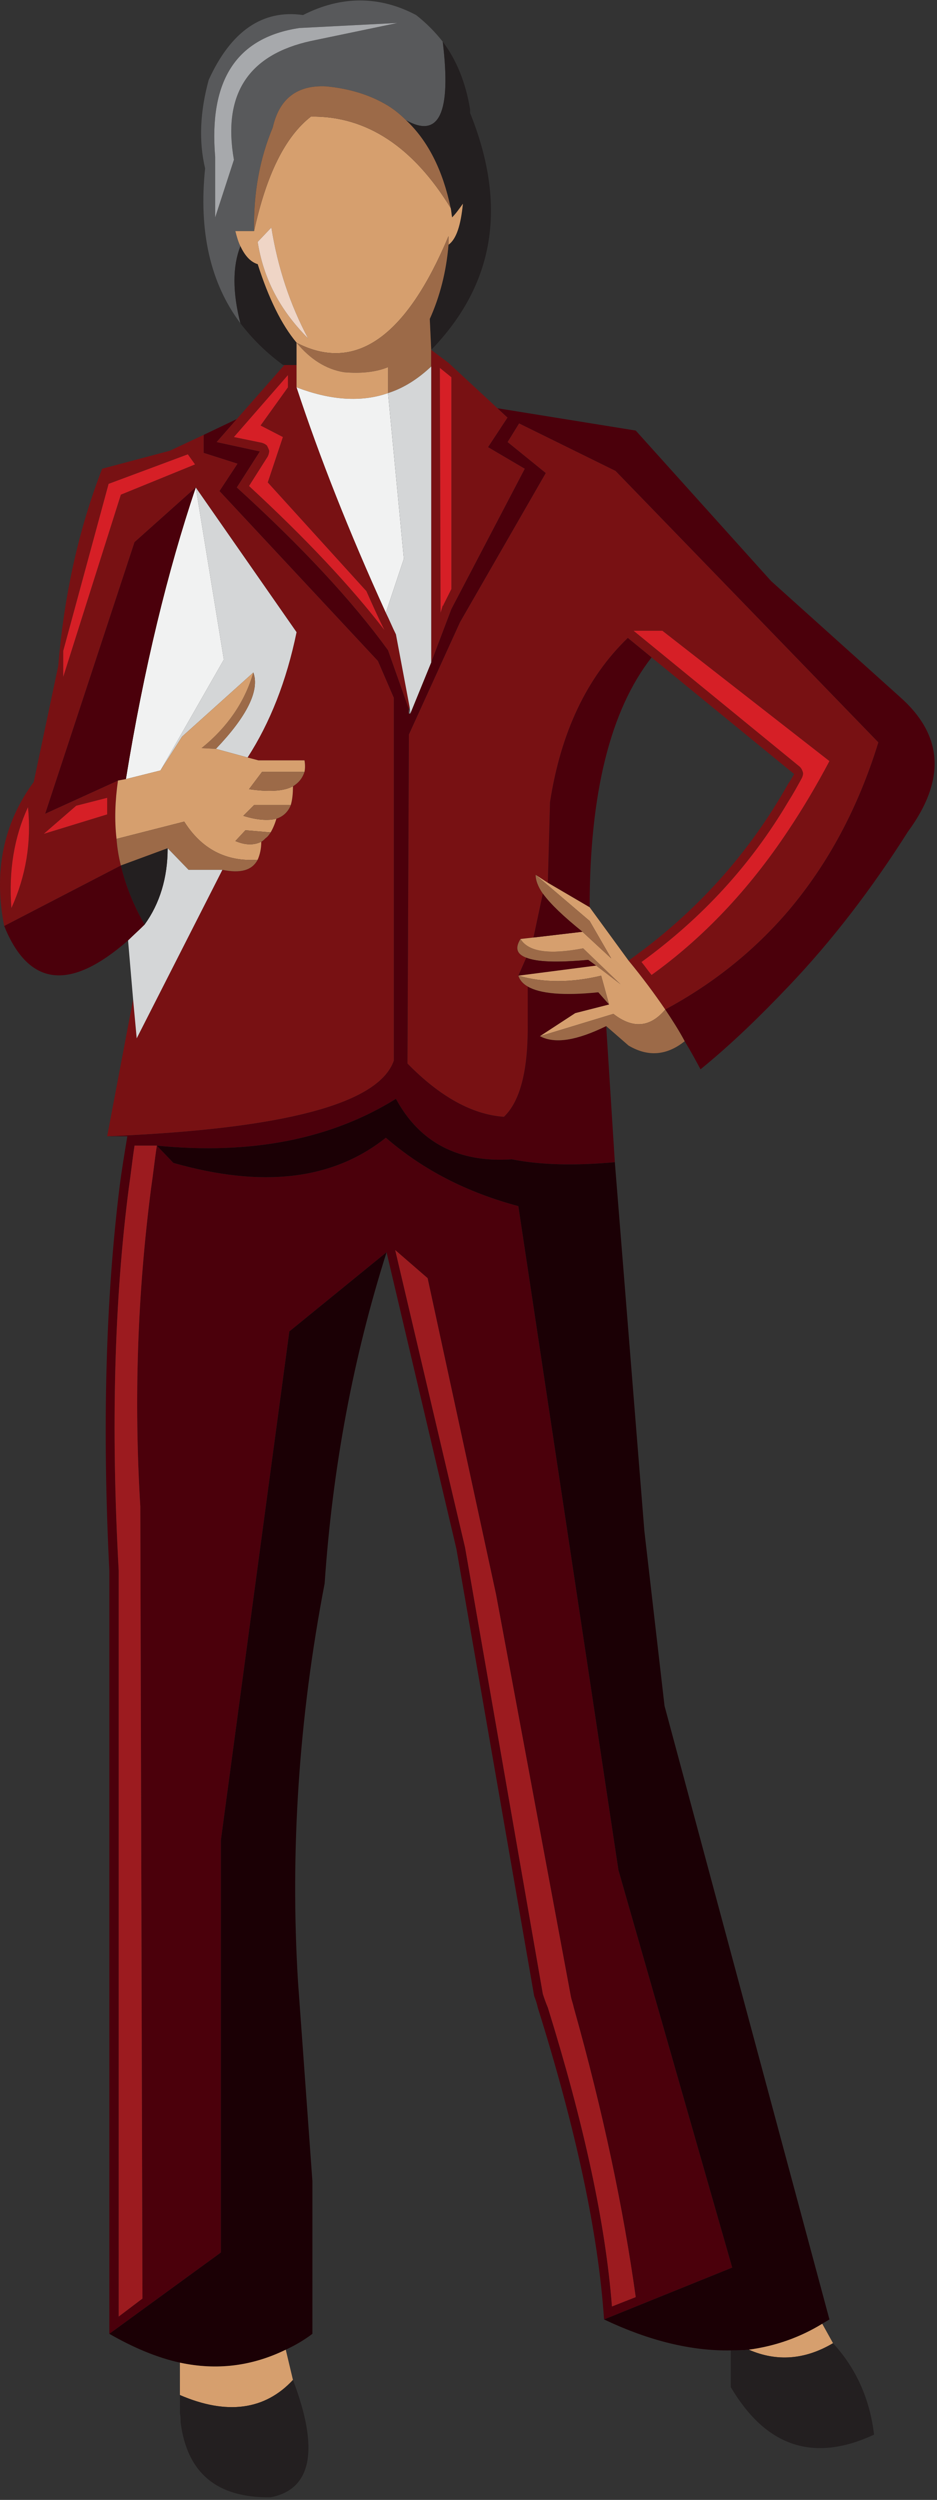 <?xml version="1.0" encoding="UTF-8" standalone="no"?>
<!DOCTYPE svg PUBLIC "-//W3C//DTD SVG 1.1//EN" "http://www.w3.org/Graphics/SVG/1.1/DTD/svg11.dtd">
<svg width="100%" height="100%" viewBox="0 0 271 723" version="1.1" xmlns="http://www.w3.org/2000/svg" xmlns:xlink="http://www.w3.org/1999/xlink" xml:space="preserve" xmlns:serif="http://www.serif.com/" style="fill-rule:evenodd;clip-rule:evenodd;stroke-linejoin:round;stroke-miterlimit:1.414;">
    <rect x="0" y="0" width="271" height="723" fill="#333333" stroke="none"/>
    <g transform="matrix(1,0,0,1,-2.74,-1676.7)">
        <g transform="matrix(4.167,0,0,4.167,0,0)">
            <path d="M21.441,404.32L28.238,403.97L22.241,405.219C17.893,406.17 16.093,408.919 16.893,413.466L15.593,417.464L15.593,413.266C15.144,407.919 17.093,404.97 21.441,404.32ZM31.387,405.27C30.837,404.57 30.237,403.97 29.538,403.42C26.989,402.071 24.34,402.071 21.691,403.42C18.892,403.021 16.693,404.52 15.144,407.919C14.544,410.118 14.444,412.167 14.894,414.066C14.444,418.415 15.244,422.013 17.343,424.812C16.793,422.663 16.793,420.864 17.343,419.464C17.193,419.165 17.093,418.814 16.993,418.415L18.293,418.415C18.242,415.765 18.692,413.367 19.592,411.217C20.042,409.218 21.291,408.268 23.291,408.369C24.84,408.518 26.189,408.919 27.339,409.568C27.889,409.868 28.388,410.268 28.838,410.717C31.137,412.017 31.987,410.217 31.387,405.27Z" style="fill:rgb(88,89,91);fill-rule:nonzero;"/>
        </g>
        <g transform="matrix(4.167,0,0,4.167,0,0)">
            <path d="M28.238,403.97L21.441,404.32C17.093,404.97 15.144,407.919 15.593,413.266L15.593,417.464L16.893,413.466C16.093,408.919 17.893,406.17 22.241,405.219L28.238,403.97Z" style="fill:rgb(167,169,172);fill-rule:nonzero;"/>
        </g>
        <g transform="matrix(4.167,0,0,4.167,0,0)">
            <path d="M33.286,409.967C32.986,408.119 32.336,406.519 31.387,405.27C31.987,410.217 31.137,412.017 28.838,410.717C30.337,412.117 31.387,414.167 31.937,416.815C31.987,417.015 31.987,417.215 32.037,417.464C32.287,417.215 32.537,416.865 32.787,416.515C32.637,418.014 32.336,418.964 31.787,419.364C31.637,421.213 31.187,422.962 30.487,424.512L30.587,426.661C34.986,422.113 35.885,416.666 33.286,410.217L33.286,409.967Z" style="fill:rgb(35,31,32);fill-rule:nonzero;"/>
        </g>
        <g transform="matrix(4.167,0,0,4.167,0,0)">
            <path d="M19.492,418.165C19.941,420.963 20.792,423.512 22.041,425.862C20.091,423.913 18.942,421.713 18.542,419.165L19.492,418.165ZM31.787,419.364C32.336,418.964 32.637,418.014 32.787,416.515C32.537,416.865 32.287,417.215 32.037,417.464C31.987,417.215 31.987,417.015 31.937,416.815C29.338,412.567 26.089,410.418 22.241,410.467C20.441,411.867 19.142,414.516 18.293,418.415L16.993,418.415C17.093,418.814 17.193,419.165 17.343,419.464C17.643,420.114 18.043,420.564 18.542,420.713C19.292,423.063 20.191,424.912 21.241,426.162C25.29,428.26 28.838,425.811 31.787,418.764C31.787,418.964 31.787,419.165 31.787,419.364Z" style="fill:rgb(214,159,110);fill-rule:nonzero;"/>
        </g>
        <g transform="matrix(4.167,0,0,4.167,0,0)">
            <path d="M22.041,425.862C20.791,423.512 19.941,420.963 19.492,418.165L18.542,419.165C18.942,421.713 20.091,423.913 22.041,425.862Z" style="fill:rgb(239,213,198);fill-rule:nonzero;"/>
        </g>
        <g transform="matrix(4.167,0,0,4.167,0,0)">
            <path d="M31.787,419.364C31.787,419.165 31.787,418.964 31.787,418.764C28.838,425.811 25.29,428.26 21.241,426.162C22.191,427.311 23.29,428.01 24.54,428.211C25.689,428.31 26.739,428.211 27.588,427.861L27.588,429.66C28.688,429.31 29.688,428.661 30.587,427.811L30.587,426.661L30.487,424.512C31.187,422.962 31.637,421.213 31.787,419.364Z" style="fill:rgb(156,106,72);fill-rule:nonzero;"/>
        </g>
        <g transform="matrix(4.167,0,0,4.167,0,0)">
            <path d="M31.187,427.911L31.987,428.56L31.987,443.254L31.437,444.354C31.437,444.404 31.437,444.404 31.387,444.404L31.237,444.904L31.187,427.911ZM30.587,426.661L30.587,448.352L31.987,444.654L37.085,434.908L34.536,433.409L35.885,431.359L35.186,430.71L31.787,427.561L30.587,426.661Z" style="fill:rgb(120,17,19);fill-rule:nonzero;"/>
        </g>
        <g transform="matrix(4.167,0,0,4.167,0,0)">
            <path d="M31.987,428.56L31.187,427.911L31.237,444.904L31.387,444.404C31.437,444.404 31.437,444.404 31.437,444.354L31.987,443.254L31.987,428.56Z" style="fill:rgb(214,31,38);fill-rule:nonzero;"/>
        </g>
        <g transform="matrix(4.167,0,0,4.167,0,0)">
            <path d="M56.327,456.349C56.377,456.2 56.427,456.099 56.377,455.95C56.327,455.799 56.277,455.7 56.177,455.599L44.632,446.153L46.631,446.153L58.226,455.2C57.327,456.899 56.377,458.499 55.377,459.998C52.628,464.146 49.43,467.495 45.881,470.044C45.631,469.744 45.431,469.444 45.182,469.144C49.38,466.095 52.778,462.397 55.377,457.999C55.727,457.449 56.027,456.899 56.327,456.349ZM35.885,433.058L38.534,435.208L32.586,445.553L29.038,453.35L28.938,476.191C31.187,478.491 33.436,479.74 35.635,479.89C36.785,478.791 37.335,476.591 37.285,473.293L37.285,470.843C36.935,470.643 36.735,470.394 36.635,470.093L37.185,468.844C36.535,468.594 36.385,468.195 36.785,467.545L37.685,467.445L38.335,464.396C37.984,463.896 37.835,463.447 37.835,463.096L38.684,463.646L38.834,458.048C39.584,453.201 41.383,449.402 44.232,446.653L45.881,448.003L55.777,456.099C55.627,456.349 55.527,456.549 55.377,456.75C52.628,461.647 48.93,465.746 44.282,469.045C45.231,470.194 46.081,471.343 46.831,472.443C50.18,470.643 53.028,468.344 55.377,465.595C58.127,462.347 60.226,458.449 61.625,453.9L43.382,435.058L36.685,431.759L35.885,433.058Z" style="fill:rgb(120,17,19);fill-rule:nonzero;"/>
        </g>
        <g transform="matrix(4.167,0,0,4.167,0,0)">
            <path d="M56.377,455.95C56.427,456.099 56.377,456.2 56.327,456.349C56.027,456.899 55.727,457.449 55.377,457.999C52.778,462.397 49.38,466.095 45.182,469.144C45.431,469.444 45.631,469.744 45.881,470.044C49.43,467.495 52.628,464.146 55.377,459.998C56.377,458.499 57.327,456.899 58.226,455.2L46.631,446.153L44.632,446.153L56.177,455.599C56.277,455.7 56.327,455.799 56.377,455.95Z" style="fill:rgb(214,31,38);fill-rule:nonzero;"/>
        </g>
        <g transform="matrix(4.167,0,0,4.167,0,0)">
            <path d="M30.337,491.086L35.085,513.027L40.284,540.965C40.334,541.215 40.434,541.465 40.483,541.715C42.533,549.012 43.932,555.71 44.782,561.807L43.132,562.457C42.683,556.659 41.183,549.762 38.684,541.715C38.534,541.365 38.434,541.065 38.335,540.765L32.937,509.778L28.088,489.136L30.337,491.086ZM38.534,435.208L35.885,433.058L36.685,431.759L43.382,435.058L61.625,453.9C60.226,458.449 58.127,462.347 55.377,465.595C53.028,468.344 50.18,470.643 46.831,472.443C47.331,473.193 47.78,473.892 48.18,474.642C48.58,475.292 48.93,475.942 49.28,476.591C51.429,474.842 53.428,472.893 55.377,470.843C58.426,467.645 61.175,464.046 63.674,460.098C66.323,456.5 66.123,453.401 63.125,450.752L54.178,442.705L44.782,432.259L35.186,430.71L35.885,431.359L34.536,433.409L37.085,434.908L31.987,444.654L30.587,448.352L29.138,451.901L29.038,451.901L29.038,451.601L27.588,447.503C25.089,444.054 21.591,440.305 17.093,436.208L18.692,433.709L15.693,433.058L17.093,431.46L14.793,432.559L14.793,433.808L17.143,434.558L15.893,436.458L26.889,448.253L27.988,450.801L27.988,475.992C26.939,478.99 20.341,480.74 8.096,481.239L9.496,481.239C9.296,482.439 9.096,483.638 8.946,484.837C7.997,492.585 7.747,501.431 8.246,511.378L8.246,564.356L15.993,558.709L15.993,530.07L20.741,494.784L27.488,489.286L32.336,509.878L37.734,540.916C37.835,541.166 37.934,541.465 37.984,541.715C40.633,550.162 42.183,557.359 42.583,563.356L51.479,559.758L43.582,532.169L36.635,486.087C33.086,485.137 30.038,483.588 27.439,481.339C23.74,484.288 18.842,484.837 12.694,483.088L11.545,481.889C11.395,482.838 11.295,483.838 11.145,484.837C10.195,492.185 9.945,499.532 10.396,506.929L10.545,561.907L8.896,563.157L8.896,511.378C8.346,501.431 8.596,492.585 9.596,484.837C9.746,483.838 9.846,482.838 9.996,481.889L11.545,481.889C18.092,482.539 23.64,481.439 28.138,478.64C29.788,481.689 32.486,483.088 36.185,482.838C38.184,483.239 40.584,483.289 43.332,483.039L42.732,473.592C40.683,474.592 39.184,474.842 38.134,474.293L40.584,472.693L42.932,472.093L42.183,471.244C39.784,471.493 38.134,471.343 37.285,470.843L37.285,473.293C37.335,476.591 36.785,478.791 35.635,479.89C33.436,479.74 31.187,478.491 28.938,476.191L29.038,453.35L32.586,445.553L38.534,435.208Z" style="fill:rgb(75,0,11);fill-rule:nonzero;"/>
        </g>
        <g transform="matrix(4.167,0,0,4.167,0,0)">
            <path d="M35.085,513.027L30.337,491.086L28.088,489.136L32.937,509.778L38.335,540.765C38.434,541.065 38.534,541.365 38.684,541.715C41.183,549.762 42.683,556.659 43.132,562.457L44.782,561.807C43.932,555.71 42.533,549.012 40.483,541.715C40.434,541.465 40.334,541.215 40.284,540.965L35.085,513.027Z" style="fill:rgb(156,27,31);fill-rule:nonzero;"/>
        </g>
        <g transform="matrix(4.167,0,0,4.167,0,0)">
            <path d="M23.29,408.369C21.291,408.268 20.042,409.218 19.592,411.217C18.692,413.367 18.242,415.765 18.293,418.415C19.142,414.516 20.441,411.867 22.241,410.467C26.089,410.418 29.338,412.567 31.937,416.815C31.387,414.167 30.337,412.117 28.838,410.717C28.388,410.268 27.888,409.868 27.338,409.568C26.189,408.919 24.84,408.518 23.29,408.369Z" style="fill:rgb(156,106,72);fill-rule:nonzero;"/>
        </g>
        <g transform="matrix(4.167,0,0,4.167,0,0)">
            <path d="M18.542,420.713C18.043,420.564 17.643,420.114 17.343,419.464C16.793,420.864 16.793,422.663 17.343,424.812C18.142,425.862 19.092,426.811 20.242,427.661C20.292,427.711 20.341,427.711 20.392,427.711L21.241,427.711L21.241,426.162C20.191,424.912 19.292,423.063 18.542,420.713Z" style="fill:rgb(35,31,32);fill-rule:nonzero;"/>
        </g>
        <g transform="matrix(4.167,0,0,4.167,0,0)">
            <path d="M1.449,465.396C1.249,462.796 1.649,460.448 2.599,458.398C2.849,460.847 2.449,463.197 1.449,465.396ZM8.096,457.749L8.096,458.898L3.698,460.248L5.947,458.298L8.096,457.749ZM13.694,433.909L14.194,434.608L9.046,436.708L5.047,449.352L5.047,447.553L8.196,435.958L13.694,433.909ZM17.143,434.558L14.793,433.808L14.793,432.559L12.445,433.659L7.747,434.908C6.097,439.156 5.098,443.754 4.698,448.602L2.999,456.649C0.899,459.498 0.2,462.846 0.949,466.645L9.046,462.447C8.896,461.847 8.796,461.248 8.746,460.597C8.596,459.298 8.646,457.949 8.846,456.549L3.798,458.848L9.996,440.005L14.244,436.208L21.241,446.253C20.542,449.652 19.392,452.55 17.842,454.95L18.592,455.15L21.791,455.15C21.841,455.45 21.841,455.7 21.791,455.95C21.641,456.399 21.391,456.699 20.991,456.949C20.991,457.499 20.941,457.899 20.841,458.249C20.642,458.749 20.292,459.048 19.842,459.198C19.742,459.548 19.592,459.898 19.442,460.148C19.342,460.297 19.242,460.448 19.092,460.547C18.992,460.648 18.892,460.748 18.792,460.797C18.792,461.297 18.692,461.697 18.542,462.047C18.143,462.796 17.343,462.997 16.093,462.747L10.146,474.442L9.896,471.743L8.096,481.239C20.341,480.74 26.939,478.99 27.988,475.992L27.988,450.801L26.889,448.253L15.893,436.458L17.143,434.558Z" style="fill:rgb(120,17,19);fill-rule:nonzero;"/>
        </g>
        <g transform="matrix(4.167,0,0,4.167,0,0)">
            <path d="M14.194,434.608L13.694,433.909L8.196,435.958L5.047,447.553L5.047,449.352L9.046,436.708L14.194,434.608Z" style="fill:rgb(214,31,38);fill-rule:nonzero;"/>
        </g>
        <g transform="matrix(4.167,0,0,4.167,0,0)">
            <path d="M8.096,458.898L8.096,457.749L5.947,458.298L3.698,460.248L8.096,458.898Z" style="fill:rgb(214,31,38);fill-rule:nonzero;"/>
        </g>
        <g transform="matrix(4.167,0,0,4.167,0,0)">
            <path d="M2.599,458.398C1.649,460.448 1.249,462.796 1.449,465.396C2.449,463.197 2.849,460.847 2.599,458.398Z" style="fill:rgb(214,31,38);fill-rule:nonzero;"/>
        </g>
        <g transform="matrix(4.167,0,0,4.167,0,0)">
            <path d="M18.842,433.109L16.893,432.709L20.641,428.411L20.641,429.26L18.742,431.909L20.292,432.709L19.242,435.858L26.089,443.405C26.489,444.304 26.889,445.204 27.339,446.103C24.99,443.054 21.841,439.706 17.942,436.107L19.242,434.058C19.292,433.959 19.342,433.808 19.342,433.659C19.292,433.508 19.242,433.409 19.192,433.308C19.092,433.209 18.992,433.159 18.842,433.109ZM17.093,431.46L15.693,433.058L18.692,433.709L17.093,436.208C21.591,440.305 25.089,444.054 27.588,447.503L29.038,451.601L29.088,451.452L28.138,446.403C27.888,445.904 27.689,445.404 27.439,444.904C24.89,439.306 22.84,434.108 21.241,429.26L21.241,427.711L20.392,427.711L17.093,431.46Z" style="fill:rgb(120,17,19);fill-rule:nonzero;"/>
        </g>
        <g transform="matrix(4.167,0,0,4.167,0,0)">
            <path d="M16.893,432.709L18.842,433.109C18.992,433.159 19.092,433.209 19.192,433.308C19.242,433.409 19.292,433.508 19.342,433.659C19.342,433.808 19.292,433.959 19.242,434.058L17.942,436.107C21.841,439.706 24.99,443.054 27.338,446.103C26.889,445.204 26.489,444.304 26.089,443.405L19.242,435.858L20.292,432.709L18.742,431.909L20.641,429.26L20.641,428.411L16.893,432.709Z" style="fill:rgb(214,31,38);fill-rule:nonzero;"/>
        </g>
        <g transform="matrix(4.167,0,0,4.167,0,0)">
            <path d="M27.588,427.861C26.739,428.211 25.689,428.31 24.54,428.211C23.29,428.01 22.191,427.311 21.241,426.162L21.241,429.26C23.59,430.16 25.739,430.31 27.588,429.66L27.588,427.861Z" style="fill:rgb(214,159,110);fill-rule:nonzero;"/>
        </g>
        <g transform="matrix(4.167,0,0,4.167,0,0)">
            <path d="M27.588,429.66C25.739,430.31 23.59,430.16 21.241,429.26C22.84,434.108 24.89,439.306 27.439,444.904L28.688,441.156L27.588,429.66Z" style="fill:rgb(241,242,242);fill-rule:nonzero;"/>
        </g>
        <g transform="matrix(4.167,0,0,4.167,0,0)">
            <path d="M28.688,441.156L27.439,444.904C27.689,445.404 27.888,445.904 28.138,446.403L29.088,451.452L29.138,451.901L30.587,448.352L30.587,427.811C29.688,428.661 28.688,429.31 27.588,429.66L28.688,441.156Z" style="fill:rgb(212,214,215);fill-rule:nonzero;"/>
        </g>
        <g transform="matrix(4.167,0,0,4.167,0,0)">
            <path d="M14.244,436.208L16.193,448.153L11.795,455.849L13.294,453.501L18.242,449.052C18.692,450.301 17.793,452.101 15.643,454.35L17.842,454.95C19.392,452.55 20.542,449.652 21.241,446.253L14.244,436.208Z" style="fill:rgb(212,214,215);fill-rule:nonzero;"/>
        </g>
        <g transform="matrix(4.167,0,0,4.167,0,0)">
            <path d="M16.193,448.153L14.244,436.208C12.294,442.005 10.646,448.753 9.396,456.449L11.795,455.849L16.193,448.153Z" style="fill:rgb(241,242,242);fill-rule:nonzero;"/>
        </g>
        <g transform="matrix(4.167,0,0,4.167,0,0)">
            <path d="M14.244,436.208L9.996,440.005L3.798,458.848L8.846,456.549L9.396,456.449C10.646,448.753 12.294,442.005 14.244,436.208Z" style="fill:rgb(75,0,11);fill-rule:nonzero;"/>
        </g>
        <g transform="matrix(4.167,0,0,4.167,0,0)">
            <path d="M15.643,454.35C17.793,452.101 18.692,450.301 18.242,449.052C17.643,451.101 16.443,452.851 14.644,454.3L15.643,454.35Z" style="fill:rgb(156,106,72);fill-rule:nonzero;"/>
        </g>
        <g transform="matrix(4.167,0,0,4.167,0,0)">
            <path d="M14.644,454.3C16.443,452.851 17.643,451.101 18.242,449.052L13.294,453.501L11.795,455.849L9.396,456.449L8.846,456.549C8.646,457.949 8.596,459.298 8.746,460.597L13.444,459.398C14.644,461.297 16.343,462.197 18.542,462.047C18.692,461.697 18.792,461.297 18.792,460.797C18.293,461.047 17.692,461.047 16.993,460.748L17.692,459.998L19.442,460.148C19.592,459.898 19.742,459.548 19.842,459.198C19.292,459.348 18.492,459.298 17.543,458.999L18.293,458.249L20.841,458.249C20.941,457.899 20.991,457.499 20.991,456.949C20.341,457.299 19.292,457.349 17.942,457.149L18.842,455.95L21.791,455.95C21.841,455.7 21.841,455.45 21.791,455.15L18.592,455.15L17.842,454.95L15.644,454.35L14.644,454.3Z" style="fill:rgb(214,159,110);fill-rule:nonzero;"/>
        </g>
        <g transform="matrix(4.167,0,0,4.167,0,0)">
            <path d="M18.842,455.95L17.942,457.149C19.292,457.349 20.341,457.299 20.991,456.949C21.391,456.699 21.641,456.399 21.791,455.95L18.842,455.95Z" style="fill:rgb(156,106,72);fill-rule:nonzero;"/>
        </g>
        <g transform="matrix(4.167,0,0,4.167,0,0)">
            <path d="M18.293,458.249L17.543,458.999C18.492,459.298 19.292,459.348 19.842,459.198C20.292,459.048 20.641,458.749 20.841,458.249L18.293,458.249Z" style="fill:rgb(156,106,72);fill-rule:nonzero;"/>
        </g>
        <g transform="matrix(4.167,0,0,4.167,0,0)">
            <path d="M17.692,459.998L16.993,460.748C17.692,461.047 18.293,461.047 18.792,460.797C18.892,460.748 18.992,460.648 19.092,460.547C19.242,460.448 19.342,460.297 19.442,460.148L17.692,459.998Z" style="fill:rgb(156,106,72);fill-rule:nonzero;"/>
        </g>
        <g transform="matrix(4.167,0,0,4.167,0,0)">
            <path d="M29.138,451.901L29.038,451.601L29.038,451.901L29.138,451.901Z" style="fill:rgb(128,130,133);fill-rule:nonzero;"/>
        </g>
        <g transform="matrix(4.167,0,0,4.167,0,0)">
            <path d="M13.744,462.747L16.093,462.747C17.343,462.997 18.142,462.796 18.542,462.047C16.343,462.197 14.644,461.297 13.444,459.398L8.746,460.597C8.796,461.248 8.896,461.847 9.046,462.447L12.294,461.248L13.744,462.747Z" style="fill:rgb(156,106,72);fill-rule:nonzero;"/>
        </g>
        <g transform="matrix(4.167,0,0,4.167,0,0)">
            <path d="M16.093,462.747L13.744,462.747L12.294,461.248C12.294,463.296 11.745,465.096 10.695,466.545C10.295,466.945 9.896,467.295 9.546,467.645L9.896,471.743L10.146,474.442L16.093,462.747Z" style="fill:rgb(212,214,215);fill-rule:nonzero;"/>
        </g>
        <g transform="matrix(4.167,0,0,4.167,0,0)">
            <path d="M9.046,462.447C9.396,463.896 9.946,465.246 10.695,466.545C11.745,465.096 12.294,463.296 12.294,461.248L9.046,462.447Z" style="fill:rgb(35,31,32);fill-rule:nonzero;"/>
        </g>
        <g transform="matrix(4.167,0,0,4.167,0,0)">
            <path d="M10.695,466.545C9.946,465.246 9.396,463.896 9.046,462.447L0.949,466.645C2.648,470.843 5.498,471.193 9.546,467.645C9.896,467.295 10.295,466.945 10.695,466.545Z" style="fill:rgb(75,0,11);fill-rule:nonzero;"/>
        </g>
        <g transform="matrix(4.167,0,0,4.167,0,0)">
            <path d="M11.545,481.889L9.996,481.889C9.846,482.838 9.746,483.838 9.596,484.837C8.596,492.585 8.346,501.431 8.896,511.378L8.896,563.157L10.545,561.907L10.396,506.929C9.946,499.532 10.195,492.185 11.145,484.837C11.295,483.838 11.395,482.838 11.545,481.889Z" style="fill:rgb(156,27,31);fill-rule:nonzero;"/>
        </g>
        <g transform="matrix(4.167,0,0,4.167,0,0)">
            <path d="M11.545,481.889L12.694,483.088C18.842,484.837 23.74,484.288 27.439,481.339C30.038,483.588 33.086,485.137 36.635,486.087L43.582,532.169L51.479,559.758L42.583,563.356C45.731,564.856 48.68,565.555 51.379,565.505C51.829,565.505 52.229,565.505 52.628,565.456C54.478,565.206 56.177,564.606 57.727,563.657C57.877,563.556 58.076,563.457 58.226,563.356L46.781,520.774L45.381,508.628L43.332,483.039C40.584,483.289 38.184,483.239 36.185,482.838C32.487,483.088 29.788,481.689 28.138,478.64C23.64,481.439 18.092,482.539 11.545,481.889Z" style="fill:rgb(27,0,5);fill-rule:nonzero;"/>
        </g>
        <g transform="matrix(4.167,0,0,4.167,0,0)">
            <path d="M45.881,448.003L44.232,446.653C41.383,449.402 39.584,453.201 38.834,458.048L38.684,463.646L41.583,465.345C41.583,457.399 43.032,451.651 45.881,448.003Z" style="fill:rgb(75,0,11);fill-rule:nonzero;"/>
        </g>
        <g transform="matrix(4.167,0,0,4.167,0,0)">
            <path d="M41.483,468.995L42.033,469.394L43.732,470.694L41.133,468.195C38.784,468.644 37.335,468.445 36.785,467.545C36.385,468.195 36.535,468.594 37.185,468.844C37.935,469.144 39.334,469.194 41.483,468.995Z" style="fill:rgb(156,106,72);fill-rule:nonzero;"/>
        </g>
        <g transform="matrix(4.167,0,0,4.167,0,0)">
            <path d="M42.033,469.394L41.483,468.995C39.334,469.194 37.935,469.144 37.185,468.844L36.635,470.093L42.033,469.394Z" style="fill:rgb(75,0,11);fill-rule:nonzero;"/>
        </g>
        <g transform="matrix(4.167,0,0,4.167,0,0)">
            <path d="M43.732,470.694L42.033,469.394L36.635,470.093C38.384,470.593 40.284,470.593 42.383,470.093L42.933,472.093L40.584,472.693L38.134,474.293L43.232,472.743C44.582,473.793 45.781,473.692 46.831,472.443C46.081,471.343 45.231,470.194 44.282,469.045L41.583,465.345L38.684,463.646L37.835,463.096L41.583,466.295L43.083,468.894L41.083,467.045L37.685,467.445L36.785,467.545C37.335,468.445 38.784,468.644 41.133,468.195L43.732,470.694Z" style="fill:rgb(214,159,110);fill-rule:nonzero;"/>
        </g>
        <g transform="matrix(4.167,0,0,4.167,0,0)">
            <path d="M42.183,471.244L42.933,472.093L42.383,470.093C40.284,470.593 38.384,470.593 36.635,470.093C36.735,470.394 36.935,470.643 37.285,470.843C38.134,471.343 39.784,471.493 42.183,471.244Z" style="fill:rgb(156,106,72);fill-rule:nonzero;"/>
        </g>
        <g transform="matrix(4.167,0,0,4.167,0,0)">
            <path d="M41.083,467.045L43.083,468.894L41.583,466.295L37.835,463.096C37.835,463.447 37.984,463.896 38.334,464.396C38.884,465.146 39.784,465.996 41.083,467.045Z" style="fill:rgb(156,106,72);fill-rule:nonzero;"/>
        </g>
        <g transform="matrix(4.167,0,0,4.167,0,0)">
            <path d="M38.335,464.396L37.685,467.445L41.083,467.045C39.784,465.996 38.884,465.146 38.335,464.396Z" style="fill:rgb(75,0,11);fill-rule:nonzero;"/>
        </g>
        <g transform="matrix(4.167,0,0,4.167,0,0)">
            <path d="M42.732,473.592L44.282,474.942C45.631,475.742 46.931,475.641 48.18,474.642C47.78,473.892 47.331,473.193 46.831,472.443C45.781,473.692 44.582,473.793 43.232,472.743L38.134,474.293C39.184,474.842 40.683,474.592 42.732,473.592Z" style="fill:rgb(156,106,72);fill-rule:nonzero;"/>
        </g>
        <g transform="matrix(4.167,0,0,4.167,0,0)">
            <path d="M20.741,494.784L15.993,530.07L15.993,558.709L8.246,564.356C9.896,565.305 11.545,566.005 13.145,566.355C15.693,566.905 18.142,566.605 20.491,565.456C21.141,565.156 21.741,564.806 22.341,564.356L22.341,553.76L21.341,539.916C20.792,530.87 21.391,521.625 23.19,512.277C23.74,504.18 25.189,496.533 27.489,489.286L20.741,494.784Z" style="fill:rgb(27,0,5);fill-rule:nonzero;"/>
        </g>
        <g transform="matrix(4.167,0,0,4.167,0,0)">
            <path d="M20.991,567.555L20.491,565.456C18.142,566.605 15.693,566.905 13.145,566.355L13.145,568.604C16.393,570.003 19.042,569.654 20.991,567.555Z" style="fill:rgb(214,159,110);fill-rule:nonzero;"/>
        </g>
        <g transform="matrix(4.167,0,0,4.167,0,0)">
            <path d="M13.145,568.604L13.145,569.854C13.194,570.104 13.194,570.303 13.194,570.503C13.644,574.003 15.693,575.752 19.442,575.702C22.291,575.152 22.84,572.403 20.991,567.555C19.042,569.654 16.393,570.003 13.145,568.604Z" style="fill:rgb(35,31,32);fill-rule:nonzero;"/>
        </g>
        <g transform="matrix(4.167,0,0,4.167,0,0)">
            <path d="M57.727,563.657C56.177,564.606 54.478,565.206 52.628,565.456C54.578,566.305 56.527,566.156 58.476,565.005L57.727,563.657Z" style="fill:rgb(214,159,110);fill-rule:nonzero;"/>
        </g>
        <g transform="matrix(4.167,0,0,4.167,0,0)">
            <path d="M52.628,565.456C52.229,565.505 51.829,565.505 51.379,565.505L51.379,568.054C53.828,572.203 57.127,573.302 61.325,571.353C61.025,568.854 60.076,566.755 58.476,565.005C56.527,566.155 54.578,566.305 52.628,565.456Z" style="fill:rgb(35,31,32);fill-rule:nonzero;"/>
        </g>
    </g>
</svg>
